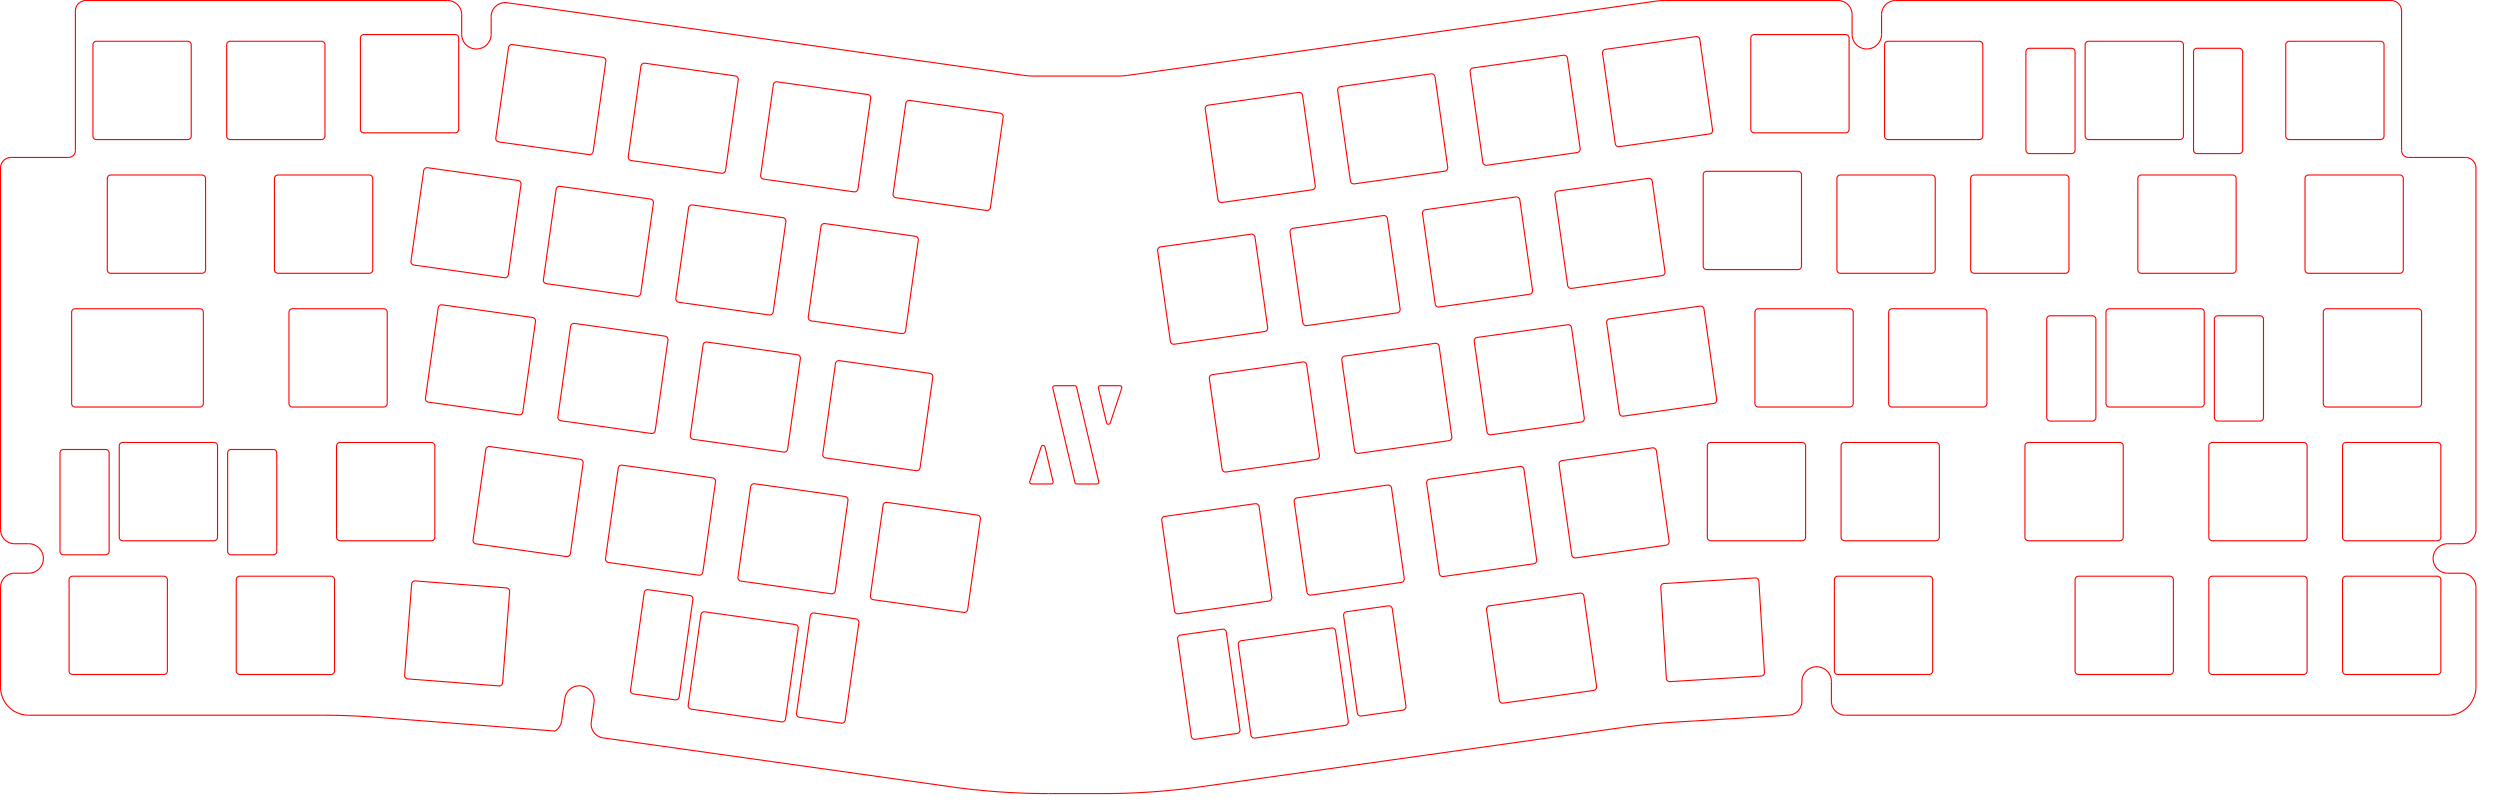 <?xml version="1.0" encoding="UTF-8" standalone="no"?>
<svg
   xmlns:dc="http://purl.org/dc/elements/1.1/"
   xmlns:cc="http://creativecommons.org/ns#"
   xmlns:rdf="http://www.w3.org/1999/02/22-rdf-syntax-ns#"
   xmlns:svg="http://www.w3.org/2000/svg"
   xmlns="http://www.w3.org/2000/svg"
   xmlns:sodipodi="http://sodipodi.sourceforge.net/DTD/sodipodi-0.dtd"
   xmlns:inkscape="http://www.inkscape.org/namespaces/inkscape"
   viewBox="0 0 1333.304 427.557"
   width="352.77mm"
   height="113.124mm"
   version="1.1"
   id="svg38"
   sodipodi:docname="valhalla_plate_outline.svg"
   inkscape:version="1.0.2 (e86c870879, 2021-01-15, custom)">
  <sodipodi:namedview
     pagecolor="#ffffff"
     bordercolor="#666666"
     borderopacity="1"
     objecttolerance="10"
     gridtolerance="10"
     guidetolerance="10"
     inkscape:pageopacity="0"
     inkscape:pageshadow="2"
     inkscape:window-width="1920"
     inkscape:window-height="1043"
     id="namedview40"
     showgrid="false"
     inkscape:snap-smooth-nodes="true"
     inkscape:object-paths="false"
     inkscape:object-nodes="true"
     inkscape:snap-intersection-paths="true"
     inkscape:zoom="0.45254834"
     inkscape:cx="25.774441"
     inkscape:cy="219.0655"
     inkscape:window-x="1920"
     inkscape:window-y="294"
     inkscape:window-maximized="1"
     inkscape:current-layer="layer1"
     inkscape:snap-center="true"
     inkscape:snap-nodes="true"
     inkscape:document-rotation="0"
     units="mm"
     inkscape:document-units="mm" />
  <defs
     id="defs14">
    <marker
       id="DistanceX"
       orient="auto"
       refX="0"
       refY="0"
       style="overflow:visible">
      <path
         d="M 3,-3 -3,3 M 0,-5 V 5"
         style="stroke:#000000;stroke-width:0.5"
         id="path2" />
    </marker>
    <pattern
       id="Hatch"
       patternUnits="userSpaceOnUse"
       width="8"
       height="8"
       x="0"
       y="0">
      <path
         d="M8 4 l-4,4"
         stroke="#000000"
         stroke-width="0.25"
         linecap="square"
         id="path5" />
      <path
         d="M6 2 l-4,4"
         stroke="#000000"
         stroke-width="0.25"
         linecap="square"
         id="path7" />
      <path
         d="M4 0 l-4,4"
         stroke="#000000"
         stroke-width="0.25"
         linecap="square"
         id="path9" />
    </pattern>
    <symbol
       id="*MODEL_SPACE" />
    <symbol
       id="*PAPER_SPACE" />
    <marker
       id="DistanceX-3"
       orient="auto"
       refX="0"
       refY="0"
       style="overflow:visible">
      <path
         d="M 3,-3 -3,3 M 0,-5 V 5"
         style="stroke:#000000;stroke-width:0.5"
         id="path8648" />
    </marker>
    <pattern
       id="Hatch-6"
       patternUnits="userSpaceOnUse"
       width="8"
       height="8"
       x="0"
       y="0">
      <path
         d="M8 4 l-4,4"
         stroke="#000000"
         stroke-width="0.25"
         linecap="square"
         id="path8651" />
      <path
         d="M6 2 l-4,4"
         stroke="#000000"
         stroke-width="0.25"
         linecap="square"
         id="path8653" />
      <path
         d="M4 0 l-4,4"
         stroke="#000000"
         stroke-width="0.25"
         linecap="square"
         id="path8655" />
    </pattern>
    <symbol
       id="*MODEL_SPACE-7" />
    <symbol
       id="*PAPER_SPACE-5" />
    <marker
       id="DistanceX-35"
       orient="auto"
       refX="0"
       refY="0"
       style="overflow:visible">
      <path
         d="M 3,-3 -3,3 M 0,-5 V 5"
         style="stroke:#000000;stroke-width:0.5"
         id="path9192" />
    </marker>
    <pattern
       id="Hatch-62"
       patternUnits="userSpaceOnUse"
       width="8"
       height="8"
       x="0"
       y="0">
      <path
         d="M8 4 l-4,4"
         stroke="#000000"
         stroke-width="0.25"
         linecap="square"
         id="path9195" />
      <path
         d="M6 2 l-4,4"
         stroke="#000000"
         stroke-width="0.25"
         linecap="square"
         id="path9197" />
      <path
         d="M4 0 l-4,4"
         stroke="#000000"
         stroke-width="0.25"
         linecap="square"
         id="path9199" />
    </pattern>
    <symbol
       id="*MODEL_SPACE-9" />
    <symbol
       id="*PAPER_SPACE-1" />
    <marker
       id="DistanceX-2"
       orient="auto"
       refX="0"
       refY="0"
       style="overflow:visible">
      <path
         d="M 3,-3 -3,3 M 0,-5 V 5"
         style="stroke:#000000;stroke-width:0.5"
         id="path9690" />
    </marker>
    <pattern
       id="Hatch-7"
       patternUnits="userSpaceOnUse"
       width="8"
       height="8"
       x="0"
       y="0">
      <path
         d="M8 4 l-4,4"
         stroke="#000000"
         stroke-width="0.25"
         linecap="square"
         id="path9693" />
      <path
         d="M6 2 l-4,4"
         stroke="#000000"
         stroke-width="0.25"
         linecap="square"
         id="path9695" />
      <path
         d="M4 0 l-4,4"
         stroke="#000000"
         stroke-width="0.25"
         linecap="square"
         id="path9697" />
    </pattern>
    <symbol
       id="*MODEL_SPACE-0" />
    <symbol
       id="*PAPER_SPACE-9" />
    <marker
       id="DistanceX-36"
       orient="auto"
       refX="0"
       refY="0"
       style="overflow:visible">
      <path
         d="M 3,-3 -3,3 M 0,-5 V 5"
         style="stroke:#000000;stroke-width:0.5"
         id="path9954" />
    </marker>
    <pattern
       id="Hatch-0"
       patternUnits="userSpaceOnUse"
       width="8"
       height="8"
       x="0"
       y="0">
      <path
         d="M8 4 l-4,4"
         stroke="#000000"
         stroke-width="0.25"
         linecap="square"
         id="path9957" />
      <path
         d="M6 2 l-4,4"
         stroke="#000000"
         stroke-width="0.25"
         linecap="square"
         id="path9959" />
      <path
         d="M4 0 l-4,4"
         stroke="#000000"
         stroke-width="0.25"
         linecap="square"
         id="path9961" />
    </pattern>
    <symbol
       id="*MODEL_SPACE-6" />
    <symbol
       id="*PAPER_SPACE-2" />
    <marker
       id="DistanceX-6"
       orient="auto"
       refX="0"
       refY="0"
       style="overflow:visible">
      <path
         d="M 3,-3 -3,3 M 0,-5 V 5"
         style="stroke:#000000;stroke-width:0.5"
         id="path10867" />
    </marker>
    <pattern
       id="Hatch-1"
       patternUnits="userSpaceOnUse"
       width="8"
       height="8"
       x="0"
       y="0">
      <path
         d="M8 4 l-4,4"
         stroke="#000000"
         stroke-width="0.25"
         linecap="square"
         id="path10870" />
      <path
         d="M6 2 l-4,4"
         stroke="#000000"
         stroke-width="0.25"
         linecap="square"
         id="path10872" />
      <path
         d="M4 0 l-4,4"
         stroke="#000000"
         stroke-width="0.25"
         linecap="square"
         id="path10874" />
    </pattern>
    <symbol
       id="*MODEL_SPACE-8" />
    <symbol
       id="*PAPER_SPACE-7" />
    <marker
       id="DistanceX-367"
       orient="auto"
       refX="0"
       refY="0"
       style="overflow:visible">
      <path
         d="M 3,-3 -3,3 M 0,-5 V 5"
         style="stroke:#000000;stroke-width:0.5"
         id="path442" />
    </marker>
    <pattern
       id="Hatch-5"
       patternUnits="userSpaceOnUse"
       width="8"
       height="8"
       x="0"
       y="0">
      <path
         d="M8 4 l-4,4"
         stroke="#000000"
         stroke-width="0.25"
         linecap="square"
         id="path445" />
      <path
         d="M6 2 l-4,4"
         stroke="#000000"
         stroke-width="0.25"
         linecap="square"
         id="path447" />
      <path
         d="M4 0 l-4,4"
         stroke="#000000"
         stroke-width="0.25"
         linecap="square"
         id="path449" />
    </pattern>
    <symbol
       id="*MODEL_SPACE-3" />
    <symbol
       id="*PAPER_SPACE-56" />
  </defs>
  <g
     inkscape:groupmode="layer"
     inkscape:label="PCB Outline"
     id="g34"
     transform="translate(10216.651,-5236.221)"
     style="display:inline">
    <g
       inkscape:label="0"
       id="g478"
       transform="rotate(180,-13117.79,314.879)"
       style="stroke:#0000ff;stroke-width:15.118;stroke-miterlimit:4;stroke-dasharray:none;stroke-opacity:1">
      <g
         id="g1390"
         transform="translate(2.22,61.677)" />
    </g>
  </g>
  <desc
     id="desc36">NX-36EB-PCB-OUTLINE.dxf - scale = 25.400000, origin = (0.000000, 0.000000), method = file</desc>
  <g
     inkscape:groupmode="layer"
     id="layer1"
     inkscape:label="Plate"
     style="display:inline"
     transform="translate(-16266.308,-5216.194)">
    <g
       id="g1503"
       transform="matrix(0.039,0,0,0.039,16266.308,5216.194)">
      <path
         d="m -26475.399,2317.186 v 4946.4"
         style="fill:none;stroke:#ff0000;stroke-width:15.118;stroke-miterlimit:4;stroke-dasharray:none;stroke-opacity:1"
         id="path10180"
         transform="translate(26482.959,-20.027)" />
      <path
         d="m -26475.399,7263.586 a 192,192 0 0 0 192,192"
         style="fill:none;stroke:#ff0000;stroke-width:15.118;stroke-miterlimit:4;stroke-dasharray:none;stroke-opacity:1"
         id="path10182"
         transform="translate(26482.959,-20.027)" />
      <path
         d="m -26283.399,7455.586 h 192"
         style="fill:none;stroke:#ff0000;stroke-width:15.118;stroke-miterlimit:4;stroke-dasharray:none;stroke-opacity:1"
         id="path10184"
         transform="translate(26482.959,-20.027)" />
      <path
         d="m -26091.399,7858.786 a 201.6,201.6 0 0 0 0,-403.2"
         style="fill:none;stroke:#ff0000;stroke-width:15.118;stroke-miterlimit:4;stroke-dasharray:none;stroke-opacity:1"
         id="path10186"
         transform="translate(26482.959,-20.027)" />
      <path
         d="m -26091.399,7858.786 h -192"
         style="fill:none;stroke:#ff0000;stroke-width:15.118;stroke-miterlimit:4;stroke-dasharray:none;stroke-opacity:1"
         id="path10188"
         transform="translate(26482.959,-20.027)" />
      <path
         d="m -26283.399,7858.786 a 192,192 0 0 0 -192,192"
         style="fill:none;stroke:#ff0000;stroke-width:15.118;stroke-miterlimit:4;stroke-dasharray:none;stroke-opacity:1"
         id="path10190"
         transform="translate(26482.959,-20.027)" />
      <path
         d="m -26475.399,8050.786 v 1365.6"
         style="fill:none;stroke:#ff0000;stroke-width:15.118;stroke-miterlimit:4;stroke-dasharray:none;stroke-opacity:1"
         id="path10192"
         transform="translate(26482.959,-20.027)" />
      <path
         d="m -26475.399,9416.386 a 384,384 0 0 0 384,384"
         style="fill:none;stroke:#ff0000;stroke-width:15.118;stroke-miterlimit:4;stroke-dasharray:none;stroke-opacity:1"
         id="path10194"
         transform="translate(26482.959,-20.027)" />
      <path
         d="m -26091.399,9800.386 h 4009.839"
         style="fill:none;stroke:#ff0000;stroke-width:15.118;stroke-miterlimit:4;stroke-dasharray:none;stroke-opacity:1"
         id="path10196"
         transform="translate(26482.959,-20.027)" />
      <path
         d="m -18682.822,7590.396 173.688,-1235.855 a 48,48 0 0 0 -40.852,-54.213 l -1235.855,-173.688 a 48,48 0 0 0 -54.213,40.853 l -173.688,1235.854 a 48,48 0 0 0 40.852,54.213 l 1235.855,173.688 a 48,48 0 0 0 54.213,-40.852 z"
         style="fill:none;stroke:#ff0000;stroke-width:15.118;stroke-miterlimit:4;stroke-dasharray:none;stroke-opacity:1"
         id="path10002"
         transform="translate(26482.959,-20.027)" />
      <path
         d="m -22698.351,7558.786 v -1344 a 48,48 0 0 0 -48,-48 h -576 a 48,48 0 0 0 -48,48 v 1344 a 48,48 0 0 0 48,48 h 576 a 48,48 0 0 0 48,-48 z"
         style="fill:none;stroke:#ff0000;stroke-width:15.118;stroke-miterlimit:4;stroke-dasharray:none;stroke-opacity:1"
         id="path10004"
         transform="translate(26482.959,-20.027)" />
      <path
         d="m 4422.232,4337.986 h -576 a 48,48 0 0 0 -48,48 v 1344 a 48,48 0 0 0 48,48 h 576 a 48,48 0 0 0 48,-48 v -1344 a 48,48 0 0 0 -48,-48 z"
         style="fill:none;stroke:#ff0000;stroke-width:15.118;stroke-miterlimit:4;stroke-dasharray:none;stroke-opacity:1"
         id="path10008"
         transform="translate(26482.959,-20.027)" />
      <path
         d="m -1839.399,6070.786 h -1248 a 48,48 0 0 0 -48,48 v 1248 a 48,48 0 0 0 48,48 h 1248 a 48,48 0 0 0 48,-48 v -1248 a 48,48 0 0 0 -48,-48 z"
         style="fill:none;stroke:#ff0000;stroke-width:15.118;stroke-miterlimit:4;stroke-dasharray:none;stroke-opacity:1"
         id="path10018"
         transform="translate(26482.959,-20.027)" />
      <path
         d="m -5525.545,3990.208 -173.688,-1235.855 a 48,48 0 0 0 -54.214,-40.852 l -1235.854,173.688 a 48,48 0 0 0 -40.853,54.213 l 173.688,1235.854 a 48,48 0 0 0 54.214,40.853 l 1235.854,-173.688 a 48,48 0 0 0 40.853,-54.213 z"
         style="fill:none;stroke:#ff0000;stroke-width:15.118;stroke-miterlimit:4;stroke-dasharray:none;stroke-opacity:1"
         id="path10026"
         transform="translate(26482.959,-20.027)" />
      <path
         d="m -5046.176,4460.874 -1235.855,173.688 a 48,48 0 0 0 -40.852,54.213 l 173.688,1235.854 a 48,48 0 0 0 54.213,40.853 l 1235.854,-173.688 a 48,48 0 0 0 40.853,-54.213 l -173.688,-1235.855 a 48,48 0 0 0 -54.213,-40.852 z"
         style="fill:none;stroke:#ff0000;stroke-width:15.118;stroke-miterlimit:4;stroke-dasharray:none;stroke-opacity:1"
         id="path10028"
         transform="translate(26482.959,-20.027)" />
      <path
         d="m -3007.273,5483.061 -173.688,-1235.855 a 48,48 0 0 0 -54.213,-40.852 l -1235.854,173.688 a 48,48 0 0 0 -40.853,54.213 l 173.688,1235.854 a 48,48 0 0 0 54.213,40.853 l 1235.855,-173.688 a 48,48 0 0 0 40.852,-54.213 z"
         style="fill:none;stroke:#ff0000;stroke-width:15.118;stroke-miterlimit:4;stroke-dasharray:none;stroke-opacity:1"
         id="path10030"
         transform="translate(26482.959,-20.027)" />
      <path
         d="M -3714.543,3735.689 -3888.231,2499.834 a 48,48 0 0 0 -54.213,-40.852 l -1235.855,173.688 a 48,48 0 0 0 -40.852,54.213 l 173.688,1235.854 a 48,48 0 0 0 54.213,40.853 l 1235.854,-173.688 a 48,48 0 0 0 40.853,-54.213 z"
         style="fill:none;stroke:#ff0000;stroke-width:15.118;stroke-miterlimit:4;stroke-dasharray:none;stroke-opacity:1"
         id="path10032"
         transform="translate(26482.959,-20.027)" />
      <path
         d="m -7564.449,2968.021 -1235.854,173.688 a 48,48 0 0 0 -40.853,54.213 l 173.688,1235.855 a 48,48 0 0 0 54.213,40.852 l 1235.855,-173.688 a 48,48 0 0 0 40.852,-54.213 l -173.688,-1235.854 a 48,48 0 0 0 -54.213,-40.853 z"
         style="fill:none;stroke:#ff0000;stroke-width:15.118;stroke-miterlimit:4;stroke-dasharray:none;stroke-opacity:1"
         id="path10034"
         transform="translate(26482.959,-20.027)" />
      <path
         d="m -16869.031,4738.271 a 48,48 0 0 1 54.213,-40.853 l 1235.855,173.688 a 48,48 0 0 1 40.852,54.213 l -173.688,1235.855 a 48,48 0 0 1 -54.213,40.852 l -1235.854,-173.688 a 48,48 0 0 1 -40.853,-54.213 z"
         style="fill:none;stroke:#ff0000;stroke-width:15.118;stroke-miterlimit:4;stroke-dasharray:none;stroke-opacity:1"
         id="path10040"
         transform="translate(26482.959,-20.027)" />
      <path
         d="m -24967.815,3757.186 h 1248 a 48,48 0 0 0 48,-48 v -1248 a 48,48 0 0 0 -48,-48 h -1248 a 48,48 0 0 0 -48,48 v 1248 a 48,48 0 0 0 48,48 z"
         style="fill:none;stroke:#ff0000;stroke-width:15.118;stroke-miterlimit:4;stroke-dasharray:none;stroke-opacity:1"
         id="path10042"
         transform="translate(26482.959,-20.027)" />
      <path
         d="m -20536.599,7366.786 v -1248 a 48,48 0 0 0 -48,-48 h -1248 a 48,48 0 0 0 -48,48 v 1248 a 48,48 0 0 0 48,48 h 1248 a 48,48 0 0 0 48,-48 z"
         style="fill:none;stroke:#ff0000;stroke-width:15.118;stroke-miterlimit:4;stroke-dasharray:none;stroke-opacity:1"
         id="path10050"
         transform="translate(26482.959,-20.027)" />
      <path
         d="m -20623.871,5519.299 1235.855,173.688 a 48,48 0 0 0 54.213,-40.853 l 173.688,-1235.854 a 48,48 0 0 0 -40.853,-54.213 l -1235.854,-173.688 a 48,48 0 0 0 -54.213,40.852 l -173.688,1235.855 a 48,48 0 0 0 40.852,54.213 z"
         style="fill:none;stroke:#ff0000;stroke-width:15.118;stroke-miterlimit:4;stroke-dasharray:none;stroke-opacity:1"
         id="path10052"
         transform="translate(26482.959,-20.027)" />
      <path
         d="m -19011.099,3899.186 1235.854,173.688 a 48,48 0 0 0 54.213,-40.853 l 173.688,-1235.854 a 48,48 0 0 0 -40.852,-54.213 l -1235.855,-173.688 a 48,48 0 0 0 -54.213,40.852 l -173.688,1235.855 a 48,48 0 0 0 40.853,54.213 z"
         style="fill:none;stroke:#ff0000;stroke-width:15.118;stroke-miterlimit:4;stroke-dasharray:none;stroke-opacity:1"
         id="path10054"
         transform="translate(26482.959,-20.027)" />
      <path
         d="m -18812.869,5773.819 1235.855,173.688 a 48,48 0 0 0 54.213,-40.853 l 173.688,-1235.854 a 48,48 0 0 0 -40.852,-54.213 l -1235.855,-173.688 a 48,48 0 0 0 -54.213,40.852 l -173.688,1235.855 a 48,48 0 0 0 40.852,54.213 z"
         style="fill:none;stroke:#ff0000;stroke-width:15.118;stroke-miterlimit:4;stroke-dasharray:none;stroke-opacity:1"
         id="path10056"
         transform="translate(26482.959,-20.027)" />
      <path
         d="m -22483.585,5585.986 h 1248 a 48,48 0 0 0 48,-48 v -1248 a 48,48 0 0 0 -48,-48 h -1248 a 48,48 0 0 0 -48,48 v 1248 a 48,48 0 0 0 48,48 z"
         style="fill:none;stroke:#ff0000;stroke-width:15.118;stroke-miterlimit:4;stroke-dasharray:none;stroke-opacity:1"
         id="path10058"
         transform="translate(26482.959,-20.027)" />
      <path
         d="m -20689.266,2354.599 -173.688,1235.854 a 48,48 0 0 0 40.852,54.213 l 1235.855,173.688 a 48,48 0 0 0 54.213,-40.852 l 173.688,-1235.855 a 48,48 0 0 0 -40.852,-54.213 l -1235.855,-173.688 a 48,48 0 0 0 -54.213,40.853 z"
         style="fill:none;stroke:#ff0000;stroke-width:15.118;stroke-miterlimit:4;stroke-dasharray:none;stroke-opacity:1"
         id="path10064"
         transform="translate(26482.959,-20.027)" />
      <path
         d="m -22729.815,2461.186 v 1248 a 48,48 0 0 0 48,48 h 1248 a 48,48 0 0 0 48,-48 v -1248 a 48,48 0 0 0 -48,-48 h -1248 a 48,48 0 0 0 -48,48 z"
         style="fill:none;stroke:#ff0000;stroke-width:15.118;stroke-miterlimit:4;stroke-dasharray:none;stroke-opacity:1"
         id="path10066"
         transform="translate(26482.959,-20.027)" />
      <path
         d="m -24804.399,7414.786 h 1248 a 48,48 0 0 0 48,-48 v -1248 a 48,48 0 0 0 -48,-48 h -1248 a 48,48 0 0 0 -48,48 v 1248 a 48,48 0 0 0 48,48 z"
         style="fill:none;stroke:#ff0000;stroke-width:15.118;stroke-miterlimit:4;stroke-dasharray:none;stroke-opacity:1"
         id="path10068"
         transform="translate(26482.959,-20.027)" />
      <path
         d="m -11168.895,5294.216 a 26.88,26.88 0 0 1 25.521,35.32 l -156.523,473.282 a 26.88,26.88 0 0 1 -51.695,-2.322 l -110.633,-473.282 a 26.88,26.88 0 0 1 26.174,-32.998 z"
         style="fill:none;stroke:#ff0000;stroke-width:15.118;stroke-miterlimit:4;stroke-dasharray:none;stroke-opacity:1"
         id="path10070"
         transform="translate(26482.959,-20.027)" />
      <path
         d="m -11757.172,6638.216 a 26.88,26.88 0 0 1 -26.17,-20.742 l -302.623,-1290.24 a 26.88,26.88 0 0 1 26.17,-33.018 h 272.871 a 26.88,26.88 0 0 1 26.17,20.742 l 302.623,1290.24 a 26.88,26.88 0 0 1 -26.17,33.018 z"
         style="fill:none;stroke:#ff0000;stroke-width:15.118;stroke-miterlimit:4;stroke-dasharray:none;stroke-opacity:1"
         id="path10072"
         transform="translate(26482.959,-20.027)" />
      <path
         d="m -12244.601,6129.635 a 26.88,26.88 0 0 1 51.696,2.283 l 111.007,473.28 a 26.88,26.88 0 0 1 -26.17,33.018 h -267.14 a 26.88,26.88 0 0 1 -25.527,-35.301 z"
         style="fill:none;stroke:#ff0000;stroke-width:15.118;stroke-miterlimit:4;stroke-dasharray:none;stroke-opacity:1"
         id="path10074"
         transform="translate(26482.959,-20.027)" />
      <path
         d="m -9147.55,4499.248 -173.688,-1235.855 a 48,48 0 0 0 -54.213,-40.852 l -1235.855,173.688 a 48,48 0 0 0 -40.852,54.213 l 173.688,1235.854 a 48,48 0 0 0 54.213,40.853 l 1235.855,-173.688 a 48,48 0 0 0 40.852,-54.213 z"
         style="fill:none;stroke:#ff0000;stroke-width:15.118;stroke-miterlimit:4;stroke-dasharray:none;stroke-opacity:1"
         id="path10078"
         transform="translate(26482.959,-20.027)" />
      <path
         d="m -8440.279,6246.62 -173.689,-1235.854 a 48,48 0 0 0 -54.213,-40.853 l -1235.854,173.688 a 48,48 0 0 0 -40.853,54.213 l 173.688,1235.854 a 48,48 0 0 0 54.213,40.853 l 1235.855,-173.688 a 48,48 0 0 0 40.853,-54.213 z"
         style="fill:none;stroke:#ff0000;stroke-width:15.118;stroke-miterlimit:4;stroke-dasharray:none;stroke-opacity:1"
         id="path10080"
         transform="translate(26482.959,-20.027)" />
      <path
         d="m -14099.027,4541.061 173.688,-1235.855 a 48,48 0 0 0 -40.853,-54.213 l -1235.854,-173.688 a 48,48 0 0 0 -54.214,40.853 l -173.688,1235.854 a 48,48 0 0 0 40.853,54.213 l 1235.855,173.688 a 48,48 0 0 0 54.213,-40.852 z"
         style="fill:none;stroke:#ff0000;stroke-width:15.118;stroke-miterlimit:4;stroke-dasharray:none;stroke-opacity:1"
         id="path10082"
         transform="translate(26482.959,-20.027)" />
      <path
         d="m -13900.796,6415.694 173.688,-1235.854 a 48,48 0 0 0 -40.853,-54.213 l -1235.855,-173.688 a 48,48 0 0 0 -54.213,40.852 l -173.688,1235.855 a 48,48 0 0 0 40.853,54.213 l 1235.854,173.688 a 48,48 0 0 0 54.214,-40.853 z"
         style="fill:none;stroke:#ff0000;stroke-width:15.118;stroke-miterlimit:4;stroke-dasharray:none;stroke-opacity:1"
         id="path10084"
         transform="translate(26482.959,-20.027)" />
      <path
         d="m -15777.194,2996.474 -1235.855,-173.688 a 48,48 0 0 0 -54.213,40.853 l -173.688,1235.854 a 48,48 0 0 0 40.853,54.213 l 1235.854,173.688 a 48,48 0 0 0 54.214,-40.852 l 173.688,-1235.855 a 48,48 0 0 0 -40.853,-54.213 z"
         style="fill:none;stroke:#ff0000;stroke-width:15.118;stroke-miterlimit:4;stroke-dasharray:none;stroke-opacity:1"
         id="path10086"
         transform="translate(26482.959,-20.027)" />
      <path
         d="m -8133.886,4943.294 a 48,48 0 0 1 40.853,-54.213 l 1235.855,-173.688 a 48,48 0 0 1 54.213,40.853 l 173.688,1235.854 a 48,48 0 0 1 -40.853,54.213 l -1235.854,173.688 a 48,48 0 0 1 -54.214,-40.852 z"
         style="fill:none;stroke:#ff0000;stroke-width:15.118;stroke-miterlimit:4;stroke-dasharray:none;stroke-opacity:1"
         id="path10088"
         transform="translate(26482.959,-20.027)" />
      <path
         d="m -1895.684,2362.325 h -1248 a 48,48 0 0 0 -48,48 v 1248 a 48,48 0 0 0 48,48 h 1248 a 48,48 0 0 0 48,-48 v -1248 a 48,48 0 0 0 -48,-48 z"
         style="fill:none;stroke:#ff0000;stroke-width:15.118;stroke-miterlimit:4;stroke-dasharray:none;stroke-opacity:1"
         id="path10090"
         transform="translate(26482.959,-20.027)" />
      <path
         d="m 2504.001,6070.786 h -1248 a 48,48 0 0 0 -48,48 v 1248 a 48,48 0 0 0 48,48 h 1248 a 48,48 0 0 0 48,-48 v -1248 a 48,48 0 0 0 -48,-48 z"
         style="fill:none;stroke:#ff0000;stroke-width:15.118;stroke-miterlimit:4;stroke-dasharray:none;stroke-opacity:1"
         id="path10092"
         transform="translate(26482.959,-20.027)" />
      <path
         d="m -10.599,6070.786 h -1248 a 48,48 0 0 0 -48,48 v 1248 a 48,48 0 0 0 48,48 h 1248 a 48,48 0 0 0 48,-48 v -1248 a 48,48 0 0 0 -48,-48 z"
         style="fill:none;stroke:#ff0000;stroke-width:15.118;stroke-miterlimit:4;stroke-dasharray:none;stroke-opacity:1"
         id="path10094"
         transform="translate(26482.959,-20.027)" />
      <path
         d="m -655.616,4289.986 v 1248 a 48,48 0 0 0 48,48 h 1248 a 48,48 0 0 0 48,-48 v -1248 a 48,48 0 0 0 -48,-48 h -1248 a 48,48 0 0 0 -48,48 z"
         style="fill:none;stroke:#ff0000;stroke-width:15.118;stroke-miterlimit:4;stroke-dasharray:none;stroke-opacity:1"
         id="path10104"
         transform="translate(26482.959,-20.027)" />
      <path
         d="m 2316.184,4289.986 v 1248 a 48,48 0 0 0 48,48 h 1248 a 48,48 0 0 0 48,-48 v -1248 a 48,48 0 0 0 -48,-48 h -1248 a 48,48 0 0 0 -48,48 z"
         style="fill:none;stroke:#ff0000;stroke-width:15.118;stroke-miterlimit:4;stroke-dasharray:none;stroke-opacity:1"
         id="path10106"
         transform="translate(26482.959,-20.027)" />
      <path
         d="m 1554.136,5777.986 h 576 a 48,48 0 0 0 48,-48 v -1344 a 48,48 0 0 0 -48,-48 h -576 a 48,48 0 0 0 -48,48 v 1344 a 48,48 0 0 0 48,48 z"
         style="fill:none;stroke:#ff0000;stroke-width:15.118;stroke-miterlimit:4;stroke-dasharray:none;stroke-opacity:1"
         id="path10108"
         transform="translate(26482.959,-20.027)" />
      <path
         d="m -1188.416,4241.986 h -1248 a 48,48 0 0 0 -48,48 v 1248 a 48,48 0 0 0 48,48 h 1248 a 48,48 0 0 0 48,-48 v -1248 a 48,48 0 0 0 -48,-48 z"
         style="fill:none;stroke:#ff0000;stroke-width:15.118;stroke-miterlimit:4;stroke-dasharray:none;stroke-opacity:1"
         id="path10110"
         transform="translate(26482.959,-20.027)" />
      <path
         d="m -66.884,2413.186 h -1248 a 48,48 0 0 0 -48,48 v 1248 a 48,48 0 0 0 48,48 h 1248 a 48,48 0 0 0 48,-48 v -1248 a 48,48 0 0 0 -48,-48 z"
         style="fill:none;stroke:#ff0000;stroke-width:15.118;stroke-miterlimit:4;stroke-dasharray:none;stroke-opacity:1"
         id="path10112"
         transform="translate(26482.959,-20.027)" />
      <path
         d="m 1761.916,2413.186 h -1248 a 48,48 0 0 0 -48,48 v 1248 a 48,48 0 0 0 48,48 h 1248 a 48,48 0 0 0 48,-48 v -1248 a 48,48 0 0 0 -48,-48 z"
         style="fill:none;stroke:#ff0000;stroke-width:15.118;stroke-miterlimit:4;stroke-dasharray:none;stroke-opacity:1"
         id="path10114"
         transform="translate(26482.959,-20.027)" />
      <path
         d="m 4095.916,3709.186 v -1248 a 48,48 0 0 0 -48,-48 h -1248 a 48,48 0 0 0 -48,48 v 1248 a 48,48 0 0 0 48,48 h 1248 a 48,48 0 0 0 48,-48 z"
         style="fill:none;stroke:#ff0000;stroke-width:15.118;stroke-miterlimit:4;stroke-dasharray:none;stroke-opacity:1"
         id="path10116"
         transform="translate(26482.959,-20.027)" />
      <path
         d="m 5018.601,6070.786 h -1248 a 48,48 0 0 0 -48,48 v 1248 a 48,48 0 0 0 48,48 h 1248 a 48,48 0 0 0 48,-48 v -1248 a 48,48 0 0 0 -48,-48 z"
         style="fill:none;stroke:#ff0000;stroke-width:15.118;stroke-miterlimit:4;stroke-dasharray:none;stroke-opacity:1"
         id="path10120"
         transform="translate(26482.959,-20.027)" />
      <path
         d="m -3658.254,7421.323 a 48,48 0 0 1 -40.853,54.213 l -1235.854,173.688 a 48,48 0 0 1 -54.213,-40.852 l -173.688,-1235.855 a 48,48 0 0 1 40.852,-54.213 l 1235.855,-173.688 a 48,48 0 0 1 54.213,40.853 z"
         style="fill:none;stroke:#ff0000;stroke-width:15.118;stroke-miterlimit:4;stroke-dasharray:none;stroke-opacity:1"
         id="path10122"
         transform="translate(26482.959,-20.027)" />
      <path
         d="m -25455.385,5585.986 h 1705.2 a 48,48 0 0 0 48,-48 v -1248 a 48,48 0 0 0 -48,-48 h -1705.2 a 48,48 0 0 0 -48,48 v 1248 a 48,48 0 0 0 48,48 z"
         style="fill:none;stroke:#ff0000;stroke-width:15.118;stroke-miterlimit:4;stroke-dasharray:none;stroke-opacity:1"
         id="path9968"
         transform="translate(26482.959,-20.027)" />
      <path
         d="m 5599.401,9243.586 h 1248 a 48,48 0 0 0 48,-48 v -1248 a 48,48 0 0 0 -48,-48 h -1248 a 48,48 0 0 0 -48,48 v 1248 a 48,48 0 0 0 48,48 z"
         style="fill:none;stroke:#ff0000;stroke-width:15.118;stroke-miterlimit:4;stroke-dasharray:none;stroke-opacity:1"
         id="path9970"
         transform="translate(26482.959,-20.027)" />
      <path
         d="m -2481.191,7923.599 -1245.672,76.189 a 48,48 0 0 0 -44.98,50.841 l 76.189,1245.672 a 48,48 0 0 0 50.84,44.98 l 1245.673,-76.189 a 48,48 0 0 0 44.98,-50.841 l -76.189,-1245.672 a 48,48 0 0 0 -50.841,-44.98 z"
         style="fill:none;stroke:#ff0000;stroke-width:15.118;stroke-miterlimit:4;stroke-dasharray:none;stroke-opacity:1"
         id="path9972"
         transform="translate(26482.959,-20.027)" />
      <path
         d="m -6154.445,8358.648 173.688,1235.854 a 48,48 0 0 0 54.213,40.853 l 1235.854,-173.688 a 48,48 0 0 0 40.853,-54.213 L -4823.525,8171.599 a 48,48 0 0 0 -54.213,-40.852 l -1235.855,173.688 a 48,48 0 0 0 -40.852,54.213 z"
         style="fill:none;stroke:#ff0000;stroke-width:15.118;stroke-miterlimit:4;stroke-dasharray:none;stroke-opacity:1"
         id="path9974"
         transform="translate(26482.959,-20.027)" />
      <path
         d="m -17048.772,8164.196 -570.394,-80.164 a 48,48 0 0 0 -54.214,40.853 l -187.048,1330.92 a 48,48 0 0 0 40.852,54.213 l 570.395,80.164 a 48,48 0 0 0 54.213,-40.852 l 187.049,-1330.92 a 48,48 0 0 0 -40.853,-54.213 z"
         style="fill:none;stroke:#ff0000;stroke-width:15.118;stroke-miterlimit:4;stroke-dasharray:none;stroke-opacity:1"
         id="path9976"
         transform="translate(26482.959,-20.027)" />
      <path
         d="m -24194.199,9195.586 v -1248 a 48,48 0 0 0 -48,-48 h -1248 a 48,48 0 0 0 -48,48 v 1248 a 48,48 0 0 0 48,48 h 1248 a 48,48 0 0 0 48,-48 z"
         style="fill:none;stroke:#ff0000;stroke-width:15.118;stroke-miterlimit:4;stroke-dasharray:none;stroke-opacity:1"
         id="path9978"
         transform="translate(26482.959,-20.027)" />
      <path
         d="m -20853.795,8008.203 -95.746,1244.322 a 48,48 0 0 0 44.176,51.541 l 1244.322,95.745 a 48,48 0 0 0 51.541,-44.176 l 95.745,-1244.322 a 48,48 0 0 0 -44.176,-51.541 l -1244.321,-95.745 a 48,48 0 0 0 -51.541,44.176 z"
         style="fill:none;stroke:#ff0000;stroke-width:15.118;stroke-miterlimit:4;stroke-dasharray:none;stroke-opacity:1"
         id="path9980"
         transform="translate(26482.959,-20.027)" />
      <path
         d="m -23252.199,7947.586 v 1248 a 48,48 0 0 0 48,48 h 1248 a 48,48 0 0 0 48,-48 v -1248 a 48,48 0 0 0 -48,-48 h -1248 a 48,48 0 0 0 -48,48 z"
         style="fill:none;stroke:#ff0000;stroke-width:15.118;stroke-miterlimit:4;stroke-dasharray:none;stroke-opacity:1"
         id="path9982"
         transform="translate(26482.959,-20.027)" />
      <path
         d="m -8045.466,9884.678 -173.688,-1235.854 a 48,48 0 0 0 -54.213,-40.853 l -1235.855,173.688 a 48,48 0 0 0 -40.852,54.213 l 173.688,1235.855 a 48,48 0 0 0 54.213,40.852 l 1235.854,-173.688 a 48,48 0 0 0 40.853,-54.213 z"
         style="fill:none;stroke:#ff0000;stroke-width:15.118;stroke-miterlimit:4;stroke-dasharray:none;stroke-opacity:1"
         id="path9984"
         transform="translate(26482.959,-20.027)" />
      <path
         d="M -9526.452,9995.874 -9713.5,8664.953 a 48,48 0 0 0 -54.213,-40.852 l -570.395,80.164 a 48,48 0 0 0 -40.852,54.213 l 187.048,1330.92 a 48,48 0 0 0 54.213,40.853 l 570.395,-80.164 a 48,48 0 0 0 40.852,-54.213 z"
         style="fill:none;stroke:#ff0000;stroke-width:15.118;stroke-miterlimit:4;stroke-dasharray:none;stroke-opacity:1"
         id="path9986"
         transform="translate(26482.959,-20.027)" />
      <path
         d="m -14925.179,9868.328 187.049,-1330.92 a 48,48 0 0 0 -40.853,-54.213 l -570.394,-80.164 a 48,48 0 0 0 -54.213,40.853 l -187.049,1330.92 a 48,48 0 0 0 40.853,54.213 l 570.394,80.164 a 48,48 0 0 0 54.213,-40.852 z"
         style="fill:none;stroke:#ff0000;stroke-width:15.118;stroke-miterlimit:4;stroke-dasharray:none;stroke-opacity:1"
         id="path9988"
         transform="translate(26482.959,-20.027)" />
      <path
         d="m -15740.704,9850.657 173.688,-1235.854 a 48,48 0 0 0 -40.853,-54.213 l -1235.854,-173.688 a 48,48 0 0 0 -54.213,40.852 l -173.688,1235.855 a 48,48 0 0 0 40.852,54.213 l 1235.855,173.688 a 48,48 0 0 0 54.213,-40.853 z"
         style="fill:none;stroke:#ff0000;stroke-width:15.118;stroke-miterlimit:4;stroke-dasharray:none;stroke-opacity:1"
         id="path9990"
         transform="translate(26482.959,-20.027)" />
      <path
         d="m -7497.924,8305.103 -570.394,80.164 a 48,48 0 0 0 -40.853,54.213 l 187.049,1330.92 a 48,48 0 0 0 54.213,40.853 l 570.394,-80.164 a 48,48 0 0 0 40.853,-54.213 l -187.049,-1330.92 a 48,48 0 0 0 -54.213,-40.852 z"
         style="fill:none;stroke:#ff0000;stroke-width:15.118;stroke-miterlimit:4;stroke-dasharray:none;stroke-opacity:1"
         id="path9992"
         transform="translate(26482.959,-20.027)" />
      <path
         d="m 3189.801,7899.586 h -1248 a 48,48 0 0 0 -48,48 v 1248 a 48,48 0 0 0 48,48 h 1248 a 48,48 0 0 0 48,-48 v -1248 a 48,48 0 0 0 -48,-48 z"
         style="fill:none;stroke:#ff0000;stroke-width:15.118;stroke-miterlimit:4;stroke-dasharray:none;stroke-opacity:1"
         id="path9994"
         transform="translate(26482.959,-20.027)" />
      <path
         d="m -1397.794,7947.586 v 1248 a 48,48 0 0 0 48,48 h 1248 a 48,48 0 0 0 48,-48 v -1248 a 48,48 0 0 0 -48,-48 h -1248 a 48,48 0 0 0 -48,48 z"
         style="fill:none;stroke:#ff0000;stroke-width:15.118;stroke-miterlimit:4;stroke-dasharray:none;stroke-opacity:1"
         id="path9996"
         transform="translate(26482.959,-20.027)" />
      <path
         d="m 5018.601,7899.586 h -1248 a 48,48 0 0 0 -48,48 v 1248 a 48,48 0 0 0 48,48 h 1248 a 48,48 0 0 0 48,-48 v -1248 a 48,48 0 0 0 -48,-48 z"
         style="fill:none;stroke:#ff0000;stroke-width:15.118;stroke-miterlimit:4;stroke-dasharray:none;stroke-opacity:1"
         id="path9998"
         transform="translate(26482.959,-20.027)" />
      <path
         d="m -16871.82,7844.916 a 48,48 0 0 1 -54.213,40.853 l -1235.854,-173.688 a 48,48 0 0 1 -40.853,-54.213 l 173.688,-1235.855 a 48,48 0 0 1 54.213,-40.852 l 1235.855,173.688 a 48,48 0 0 1 40.852,54.213 z"
         style="fill:none;stroke:#ff0000;stroke-width:15.118;stroke-miterlimit:4;stroke-dasharray:none;stroke-opacity:1"
         id="path10000"
         transform="translate(26482.959,-20.027)" />
      <path
         d="m -24990.447,7558.786 v -1344 a 48,48 0 0 0 -48,-48 h -576 a 48,48 0 0 0 -48,48 v 1344 a 48,48 0 0 0 48,48 h 576 a 48,48 0 0 0 48,-48 z"
         style="fill:none;stroke:#ff0000;stroke-width:15.118;stroke-miterlimit:4;stroke-dasharray:none;stroke-opacity:1"
         id="path10006"
         transform="translate(26482.959,-20.027)" />
      <path
         d="m 6847.401,6070.786 h -1248 a 48,48 0 0 0 -48,48 v 1248 a 48,48 0 0 0 48,48 h 1248 a 48,48 0 0 0 48,-48 v -1248 a 48,48 0 0 0 -48,-48 z"
         style="fill:none;stroke:#ff0000;stroke-width:15.118;stroke-miterlimit:4;stroke-dasharray:none;stroke-opacity:1"
         id="path10010"
         transform="translate(26482.959,-20.027)" />
      <path
         d="m 4822.492,1928.386 h 1248 a 48,48 0 0 0 48,-48 V 632.386 a 48,48 0 0 0 -48,-48 h -1248 a 48,48 0 0 0 -48,48 V 1880.386 a 48,48 0 0 0 48,48 z"
         style="fill:none;stroke:#ff0000;stroke-width:15.118;stroke-miterlimit:4;stroke-dasharray:none;stroke-opacity:1"
         id="path10012"
         transform="translate(26482.959,-20.027)" />
      <path
         d="m 5287.984,4289.986 v 1248 a 48,48 0 0 0 48,48 h 1248 a 48,48 0 0 0 48,-48 v -1248 a 48,48 0 0 0 -48,-48 h -1248 a 48,48 0 0 0 -48,48 z"
         style="fill:none;stroke:#ff0000;stroke-width:15.118;stroke-miterlimit:4;stroke-dasharray:none;stroke-opacity:1"
         id="path10014"
         transform="translate(26482.959,-20.027)" />
      <path
         d="m 5085.916,3757.186 h 1248 a 48,48 0 0 0 48,-48 v -1248 a 48,48 0 0 0 -48,-48 h -1248 a 48,48 0 0 0 -48,48 v 1248 a 48,48 0 0 0 48,48 z"
         style="fill:none;stroke:#ff0000;stroke-width:15.118;stroke-miterlimit:4;stroke-dasharray:none;stroke-opacity:1"
         id="path10016"
         transform="translate(26482.959,-20.027)" />
      <path
         d="M -3063.562,1797.427 -3237.25,561.572 a 48,48 0 0 0 -54.213,-40.853 l -1235.854,173.688 a 48,48 0 0 0 -40.853,54.213 l 173.688,1235.855 a 48,48 0 0 0 54.213,40.853 l 1235.855,-173.688 a 48,48 0 0 0 40.852,-54.213 z"
         style="fill:none;stroke:#ff0000;stroke-width:15.118;stroke-miterlimit:4;stroke-dasharray:none;stroke-opacity:1"
         id="path10020"
         transform="translate(26482.959,-20.027)" />
      <path
         d="M -5102.465,775.239 -6338.32,948.927 a 48,48 0 0 0 -40.852,54.213 l 173.688,1235.855 a 48,48 0 0 0 54.213,40.852 l 1235.854,-173.688 a 48,48 0 0 0 40.853,-54.213 L -5048.252,816.092 a 48,48 0 0 0 -54.213,-40.853 z"
         style="fill:none;stroke:#ff0000;stroke-width:15.118;stroke-miterlimit:4;stroke-dasharray:none;stroke-opacity:1"
         id="path10022"
         transform="translate(26482.959,-20.027)" />
      <path
         d="m -6913.467,1029.759 -1235.855,173.688 a 48,48 0 0 0 -40.853,54.213 l 173.689,1235.855 a 48,48 0 0 0 54.213,40.852 l 1235.854,-173.688 a 48,48 0 0 0 40.853,-54.213 l -173.688,-1235.855 a 48,48 0 0 0 -54.213,-40.852 z"
         style="fill:none;stroke:#ff0000;stroke-width:15.118;stroke-miterlimit:4;stroke-dasharray:none;stroke-opacity:1"
         id="path10024"
         transform="translate(26482.959,-20.027)" />
      <path
         d="m -12806.171,1567.251 -1235.854,-173.688 a 48,48 0 0 0 -54.214,40.853 l -173.688,1235.854 a 48,48 0 0 0 40.853,54.213 l 1235.854,173.688 a 48,48 0 0 0 54.214,-40.853 l 173.688,-1235.855 a 48,48 0 0 0 -40.853,-54.213 z"
         style="fill:none;stroke:#ff0000;stroke-width:15.118;stroke-miterlimit:4;stroke-dasharray:none;stroke-opacity:1"
         id="path10036"
         transform="translate(26482.959,-20.027)" />
      <path
         d="m -14750.009,2602.799 173.688,-1235.854 a 48,48 0 0 0 -40.852,-54.213 l -1235.855,-173.688 a 48,48 0 0 0 -54.213,40.852 l -173.688,1235.855 a 48,48 0 0 0 40.853,54.213 l 1235.854,173.688 a 48,48 0 0 0 54.213,-40.853 z"
         style="fill:none;stroke:#ff0000;stroke-width:15.118;stroke-miterlimit:4;stroke-dasharray:none;stroke-opacity:1"
         id="path10038"
         transform="translate(26482.959,-20.027)" />
      <path
         d="M -22039.191,1880.386 V 632.386 a 48,48 0 0 0 -48,-48 h -1248 a 48,48 0 0 0 -48,48 V 1880.386 a 48,48 0 0 0 48,48 h 1248 a 48,48 0 0 0 48,-48 z"
         style="fill:none;stroke:#ff0000;stroke-width:15.118;stroke-miterlimit:4;stroke-dasharray:none;stroke-opacity:1"
         id="path10044"
         transform="translate(26482.959,-20.027)" />
      <path
         d="M -21554.391,540.485 V 1788.485 a 48,48 0 0 0 48,48 h 1248 a 48,48 0 0 0 48,-48 V 540.485 a 48,48 0 0 0 -48,-48 h -1248 a 48,48 0 0 0 -48,48 z"
         style="fill:none;stroke:#ff0000;stroke-width:15.118;stroke-miterlimit:4;stroke-dasharray:none;stroke-opacity:1"
         id="path10046"
         transform="translate(26482.959,-20.027)" />
      <path
         d="M -23867.991,1880.386 V 632.386 a 48,48 0 0 0 -48,-48 h -1248 a 48,48 0 0 0 -48,48 V 1880.386 a 48,48 0 0 0 48,48 h 1248 a 48,48 0 0 0 48,-48 z"
         style="fill:none;stroke:#ff0000;stroke-width:15.118;stroke-miterlimit:4;stroke-dasharray:none;stroke-opacity:1"
         id="path10048"
         transform="translate(26482.959,-20.027)" />
      <path
         d="m -17718.243,925.376 -173.688,1235.855 a 48,48 0 0 0 40.852,54.213 l 1235.855,173.688 a 48,48 0 0 0 54.213,-40.852 l 173.688,-1235.855 a 48,48 0 0 0 -40.852,-54.213 L -17664.03,884.524 a 48,48 0 0 0 -54.213,40.853 z"
         style="fill:none;stroke:#ff0000;stroke-width:15.118;stroke-miterlimit:4;stroke-dasharray:none;stroke-opacity:1"
         id="path10060"
         transform="translate(26482.959,-20.027)" />
      <path
         d="m -19662.081,1960.924 1235.855,173.688 a 48,48 0 0 0 54.213,-40.853 l 173.688,-1235.855 a 48,48 0 0 0 -40.853,-54.213 l -1235.854,-173.688 a 48,48 0 0 0 -54.213,40.853 l -173.688,1235.854 a 48,48 0 0 0 40.852,54.213 z"
         style="fill:none;stroke:#ff0000;stroke-width:15.118;stroke-miterlimit:4;stroke-dasharray:none;stroke-opacity:1"
         id="path10062"
         transform="translate(26482.959,-20.027)" />
      <path
         d="m -8724.47,1284.279 -1235.854,173.688 a 48,48 0 0 0 -40.853,54.213 l 173.688,1235.854 a 48,48 0 0 0 54.213,40.853 l 1235.855,-173.688 a 48,48 0 0 0 40.853,-54.213 l -173.688,-1235.855 a 48,48 0 0 0 -54.214,-40.852 z"
         style="fill:none;stroke:#ff0000;stroke-width:15.118;stroke-miterlimit:4;stroke-dasharray:none;stroke-opacity:1"
         id="path10076"
         transform="translate(26482.959,-20.027)" />
      <path
         d="M 632.092,1880.386 V 632.386 a 48,48 0 0 0 -48,-48 h -1248 a 48,48 0 0 0 -48,48 V 1880.386 a 48,48 0 0 0 48,48 h 1248 a 48,48 0 0 0 48,-48 z"
         style="fill:none;stroke:#ff0000;stroke-width:15.118;stroke-miterlimit:4;stroke-dasharray:none;stroke-opacity:1"
         id="path10096"
         transform="translate(26482.959,-20.027)" />
      <path
         d="m 1845.244,680.386 h -576 a 48,48 0 0 0 -48,48 V 2072.386 a 48,48 0 0 0 48,48 h 576 a 48,48 0 0 0 48,-48 V 728.386 a 48,48 0 0 0 -48,-48 z"
         style="fill:none;stroke:#ff0000;stroke-width:15.118;stroke-miterlimit:4;stroke-dasharray:none;stroke-opacity:1"
         id="path10098"
         transform="translate(26482.959,-20.027)" />
      <path
         d="m 4137.34,680.386 h -576 a 48,48 0 0 0 -48,48 V 2072.386 a 48,48 0 0 0 48,48 h 576 a 48,48 0 0 0 48,-48 V 728.386 a 48,48 0 0 0 -48,-48 z"
         style="fill:none;stroke:#ff0000;stroke-width:15.118;stroke-miterlimit:4;stroke-dasharray:none;stroke-opacity:1"
         id="path10100"
         transform="translate(26482.959,-20.027)" />
      <path
         d="m 2079.292,1928.386 h 1248 a 48,48 0 0 0 48,-48 V 632.386 a 48,48 0 0 0 -48,-48 h -1248 a 48,48 0 0 0 -48,48 V 1880.386 a 48,48 0 0 0 48,48 z"
         style="fill:none;stroke:#ff0000;stroke-width:15.118;stroke-miterlimit:4;stroke-dasharray:none;stroke-opacity:1"
         id="path10102"
         transform="translate(26482.959,-20.027)" />
      <path
         d="M -2540.708,540.485 V 1788.485 a 48,48 0 0 0 48,48 h 1248 a 48,48 0 0 0 48,-48 V 540.485 a 48,48 0 0 0 -48,-48 h -1248 a 48,48 0 0 0 -48,48 z"
         style="fill:none;stroke:#ff0000;stroke-width:15.118;stroke-miterlimit:4;stroke-dasharray:none;stroke-opacity:1"
         id="path10118"
         transform="translate(26482.959,-20.027)" />
      <path
         d="m -15060.817,8099.436 173.688,-1235.854 a 48,48 0 0 0 -40.853,-54.213 l -1235.854,-173.688 a 48,48 0 0 0 -54.214,40.853 l -173.688,1235.855 a 48,48 0 0 0 40.853,54.213 l 1235.854,173.688 a 48,48 0 0 0 54.214,-40.853 z"
         style="fill:none;stroke:#ff0000;stroke-width:15.118;stroke-miterlimit:4;stroke-dasharray:none;stroke-opacity:1"
         id="path10124"
         transform="translate(26482.959,-20.027)" />
      <path
         d="m -13249.815,8353.956 173.688,-1235.855 a 48,48 0 0 0 -40.853,-54.213 L -14352.834,6890.2 a 48,48 0 0 0 -54.213,40.853 l -173.688,1235.854 a 48,48 0 0 0 40.852,54.213 l 1235.855,173.688 a 48,48 0 0 0 54.213,-40.852 z"
         style="fill:none;stroke:#ff0000;stroke-width:15.118;stroke-miterlimit:4;stroke-dasharray:none;stroke-opacity:1"
         id="path10126"
         transform="translate(26482.959,-20.027)" />
      <path
         d="m -9091.261,8184.882 -173.688,-1235.854 a 48,48 0 0 0 -54.213,-40.853 l -1235.855,173.688 a 48,48 0 0 0 -40.852,54.213 l 173.688,1235.855 a 48,48 0 0 0 54.213,40.852 l 1235.855,-173.688 a 48,48 0 0 0 40.852,-54.213 z"
         style="fill:none;stroke:#ff0000;stroke-width:15.118;stroke-miterlimit:4;stroke-dasharray:none;stroke-opacity:1"
         id="path10128"
         transform="translate(26482.959,-20.027)" />
      <path
         d="M -7280.259,7930.363 -7453.947,6694.508 a 48,48 0 0 0 -54.213,-40.852 l -1235.854,173.688 a 48,48 0 0 0 -40.853,54.213 l 173.688,1235.854 a 48,48 0 0 0 54.213,40.853 l 1235.855,-173.688 a 48,48 0 0 0 40.852,-54.213 z"
         style="fill:none;stroke:#ff0000;stroke-width:15.118;stroke-miterlimit:4;stroke-dasharray:none;stroke-opacity:1"
         id="path10130"
         transform="translate(26482.959,-20.027)" />
      <path
         d="m -6745.963,7903.744 1235.854,-173.688 a 48,48 0 0 0 40.853,-54.213 l -173.688,-1235.855 a 48,48 0 0 0 -54.214,-40.852 l -1235.854,173.688 a 48,48 0 0 0 -40.853,54.213 l 173.688,1235.854 a 48,48 0 0 0 54.214,40.853 z"
         style="fill:none;stroke:#ff0000;stroke-width:15.118;stroke-miterlimit:4;stroke-dasharray:none;stroke-opacity:1"
         id="path10132"
         transform="translate(26482.959,-20.027)" />
      <path
         d="m -560.708,27.586 a 192,192 0 0 0 -192,192"
         style="fill:none;stroke:#ff0000;stroke-width:15.118;stroke-miterlimit:4;stroke-dasharray:none;stroke-opacity:1"
         id="path10134"
         transform="translate(26482.959,-20.027)" />
      <path
         d="M -752.708,219.586 V 488.386"
         style="fill:none;stroke:#ff0000;stroke-width:15.118;stroke-miterlimit:4;stroke-dasharray:none;stroke-opacity:1"
         id="path10136"
         transform="translate(26482.959,-20.027)" />
      <path
         d="m -1155.908,488.386 a 201.6,201.6 0 0 0 403.2,0"
         style="fill:none;stroke:#ff0000;stroke-width:15.118;stroke-miterlimit:4;stroke-dasharray:none;stroke-opacity:1"
         id="path10138"
         transform="translate(26482.959,-20.027)" />
      <path
         d="M -1155.908,488.386 V 219.586"
         style="fill:none;stroke:#ff0000;stroke-width:15.118;stroke-miterlimit:4;stroke-dasharray:none;stroke-opacity:1"
         id="path10140"
         transform="translate(26482.959,-20.027)" />
      <path
         d="m -1155.908,219.586 a 192,192 0 0 0 -192,-192"
         style="fill:none;stroke:#ff0000;stroke-width:15.118;stroke-miterlimit:4;stroke-dasharray:none;stroke-opacity:1"
         id="path10142"
         transform="translate(26482.959,-20.027)" />
      <path
         d="M -1347.908,27.586 H -3716.281"
         style="fill:none;stroke:#ff0000;stroke-width:15.118;stroke-miterlimit:4;stroke-dasharray:none;stroke-opacity:1"
         id="path10144"
         transform="translate(26482.959,-20.027)" />
      <path
         d="m -3716.281,27.586 a 960,960 0 0 0 -133.606,9.343"
         style="fill:none;stroke:#ff0000;stroke-width:15.118;stroke-miterlimit:4;stroke-dasharray:none;stroke-opacity:1"
         id="path10146"
         transform="translate(26482.959,-20.027)" />
      <path
         d="m -3849.887,36.929 -7213.17,1013.745"
         style="fill:none;stroke:#ff0000;stroke-width:15.118;stroke-miterlimit:4;stroke-dasharray:none;stroke-opacity:1"
         id="path10148"
         transform="translate(26482.959,-20.027)" />
      <path
         d="m -11196.663,1060.016 a 960,960 0 0 0 133.606,-9.343"
         style="fill:none;stroke:#ff0000;stroke-width:15.118;stroke-miterlimit:4;stroke-dasharray:none;stroke-opacity:1"
         id="path10150"
         transform="translate(26482.959,-20.027)" />
      <path
         d="m -11196.663,1060.016 h -1150.77"
         style="fill:none;stroke:#ff0000;stroke-width:15.118;stroke-miterlimit:4;stroke-dasharray:none;stroke-opacity:1"
         id="path10152"
         transform="translate(26482.959,-20.027)" />
      <path
         d="m -12481.039,1050.674 a 960,960 0 0 0 133.606,9.343"
         style="fill:none;stroke:#ff0000;stroke-width:15.118;stroke-miterlimit:4;stroke-dasharray:none;stroke-opacity:1"
         id="path10154"
         transform="translate(26482.959,-20.027)" />
      <path
         d="M -12481.039,1050.674 -19547.67,57.523"
         style="fill:none;stroke:#ff0000;stroke-width:15.118;stroke-miterlimit:4;stroke-dasharray:none;stroke-opacity:1"
         id="path10156"
         transform="translate(26482.959,-20.027)" />
      <path
         d="m -19547.67,57.523 a 192,192 0 0 0 -218.721,190.131"
         style="fill:none;stroke:#ff0000;stroke-width:15.118;stroke-miterlimit:4;stroke-dasharray:none;stroke-opacity:1"
         id="path10158"
         transform="translate(26482.959,-20.027)" />
      <path
         d="M -19766.391,247.655 V 488.386"
         style="fill:none;stroke:#ff0000;stroke-width:15.118;stroke-miterlimit:4;stroke-dasharray:none;stroke-opacity:1"
         id="path10160"
         transform="translate(26482.959,-20.027)" />
      <path
         d="m -20169.591,488.386 a 201.6,201.6 0 0 0 403.2,0"
         style="fill:none;stroke:#ff0000;stroke-width:15.118;stroke-miterlimit:4;stroke-dasharray:none;stroke-opacity:1"
         id="path10162"
         transform="translate(26482.959,-20.027)" />
      <path
         d="M -20169.591,488.386 V 219.586"
         style="fill:none;stroke:#ff0000;stroke-width:15.118;stroke-miterlimit:4;stroke-dasharray:none;stroke-opacity:1"
         id="path10164"
         transform="translate(26482.959,-20.027)" />
      <path
         d="m -20169.591,219.586 a 192,192 0 0 0 -192,-192"
         style="fill:none;stroke:#ff0000;stroke-width:15.118;stroke-miterlimit:4;stroke-dasharray:none;stroke-opacity:1"
         id="path10166"
         transform="translate(26482.959,-20.027)" />
      <path
         d="m -20361.591,27.586 h -4946.4"
         style="fill:none;stroke:#ff0000;stroke-width:15.118;stroke-miterlimit:4;stroke-dasharray:none;stroke-opacity:1"
         id="path10168"
         transform="translate(26482.959,-20.027)" />
      <path
         d="m -25307.991,27.586 a 144,144 0 0 0 -144,144"
         style="fill:none;stroke:#ff0000;stroke-width:15.118;stroke-miterlimit:4;stroke-dasharray:none;stroke-opacity:1"
         id="path10170"
         transform="translate(26482.959,-20.027)" />
      <path
         d="M -25451.991,171.586 V 2077.186"
         style="fill:none;stroke:#ff0000;stroke-width:15.118;stroke-miterlimit:4;stroke-dasharray:none;stroke-opacity:1"
         id="path10172"
         transform="translate(26482.959,-20.027)" />
      <path
         d="m -25547.991,2173.186 a 96,96 0 0 0 96,-96"
         style="fill:none;stroke:#ff0000;stroke-width:15.118;stroke-miterlimit:4;stroke-dasharray:none;stroke-opacity:1"
         id="path10174"
         transform="translate(26482.959,-20.027)" />
      <path
         d="m -25547.991,2173.186 h -783.408"
         style="fill:none;stroke:#ff0000;stroke-width:15.118;stroke-miterlimit:4;stroke-dasharray:none;stroke-opacity:1"
         id="path10176"
         transform="translate(26482.959,-20.027)" />
      <path
         d="m -26331.399,2173.186 a 144,144 0 0 0 -144,144"
         style="fill:none;stroke:#ff0000;stroke-width:15.118;stroke-miterlimit:4;stroke-dasharray:none;stroke-opacity:1"
         id="path10178"
         transform="translate(26482.959,-20.027)" />
      <path
         d="m -21345.057,9828.68 a 9600,9600 0 0 0 -736.503,-28.294"
         style="fill:none;stroke:#ff0000;stroke-width:15.118;stroke-miterlimit:4;stroke-dasharray:none;stroke-opacity:1"
         id="path10198"
         transform="translate(26482.959,-20.027)" />
      <path
         d="m -21345.057,9828.68 2452.609,188.718"
         style="fill:none;stroke:#ff0000;stroke-width:15.118;stroke-miterlimit:4;stroke-dasharray:none;stroke-opacity:1"
         id="path10200"
         transform="translate(26482.959,-20.027)" />
      <path
         d="m -18892.448,10017.398 a 201.6,201.6 0 0 0 90.362,-141.357"
         style="fill:none;stroke:#ff0000;stroke-width:15.118;stroke-miterlimit:4;stroke-dasharray:none;stroke-opacity:1"
         id="path10202"
         transform="translate(26482.959,-20.027)" />
      <path
         d="m -18802.086,9876.041 42.753,-304.207"
         style="fill:none;stroke:#ff0000;stroke-width:15.118;stroke-miterlimit:4;stroke-dasharray:none;stroke-opacity:1"
         id="path10204"
         transform="translate(26482.959,-20.027)" />
      <path
         d="m -18360.057,9627.949 a 201.6,201.6 0 0 0 -399.276,-56.115"
         style="fill:none;stroke:#ff0000;stroke-width:15.118;stroke-miterlimit:4;stroke-dasharray:none;stroke-opacity:1"
         id="path10206"
         transform="translate(26482.959,-20.027)" />
      <path
         d="m -18360.057,9627.949 -37.409,266.181"
         style="fill:none;stroke:#ff0000;stroke-width:15.118;stroke-miterlimit:4;stroke-dasharray:none;stroke-opacity:1"
         id="path10208"
         transform="translate(26482.959,-20.027)" />
      <path
         d="m -18397.466,9894.13 a 192,192 0 0 0 163.41,216.853"
         style="fill:none;stroke:#ff0000;stroke-width:15.118;stroke-miterlimit:4;stroke-dasharray:none;stroke-opacity:1"
         id="path10210"
         transform="translate(26482.959,-20.027)" />
      <path
         d="m -18234.056,10110.983 4753.097,668.004"
         style="fill:none;stroke:#ff0000;stroke-width:15.118;stroke-miterlimit:4;stroke-dasharray:none;stroke-opacity:1"
         id="path10212"
         transform="translate(26482.959,-20.027)" />
      <path
         d="m -13480.959,10778.987 a 9600,9600 0 0 0 1336.062,93.427"
         style="fill:none;stroke:#ff0000;stroke-width:15.118;stroke-miterlimit:4;stroke-dasharray:none;stroke-opacity:1"
         id="path10214"
         transform="translate(26482.959,-20.027)" />
      <path
         d="m -12144.897,10872.414 h 745.698"
         style="fill:none;stroke:#ff0000;stroke-width:15.118;stroke-miterlimit:4;stroke-dasharray:none;stroke-opacity:1"
         id="path10216"
         transform="translate(26482.959,-20.027)" />
      <path
         d="m -11399.199,10872.414 a 9600,9600 0 0 0 1336.062,-93.427"
         style="fill:none;stroke:#ff0000;stroke-width:15.118;stroke-miterlimit:4;stroke-dasharray:none;stroke-opacity:1"
         id="path10218"
         transform="translate(26482.959,-20.027)" />
      <path
         d="m -10063.137,10778.987 5765.508,-810.289"
         style="fill:none;stroke:#ff0000;stroke-width:15.118;stroke-miterlimit:4;stroke-dasharray:none;stroke-opacity:1"
         id="path10220"
         transform="translate(26482.959,-20.027)" />
      <path
         d="m -3547.633,9893.177 a 9600,9600 0 0 0 -749.996,75.521"
         style="fill:none;stroke:#ff0000;stroke-width:15.118;stroke-miterlimit:4;stroke-dasharray:none;stroke-opacity:1"
         id="path10222"
         transform="translate(26482.959,-20.027)" />
      <path
         d="m -3547.633,9893.177 1525.565,-93.308"
         style="fill:none;stroke:#ff0000;stroke-width:15.118;stroke-miterlimit:4;stroke-dasharray:none;stroke-opacity:1"
         id="path10224"
         transform="translate(26482.959,-20.027)" />
      <path
         d="m -2022.068,9799.87 a 192,192 0 0 0 180.279,-191.642"
         style="fill:none;stroke:#ff0000;stroke-width:15.118;stroke-miterlimit:4;stroke-dasharray:none;stroke-opacity:1"
         id="path10226"
         transform="translate(26482.959,-20.027)" />
      <path
         d="M -1841.789,9608.228 V 9339.586"
         style="fill:none;stroke:#ff0000;stroke-width:15.118;stroke-miterlimit:4;stroke-dasharray:none;stroke-opacity:1"
         id="path10228"
         transform="translate(26482.959,-20.027)" />
      <path
         d="m -1438.589,9339.586 a 201.6,201.6 0 0 0 -403.2,0"
         style="fill:none;stroke:#ff0000;stroke-width:15.118;stroke-miterlimit:4;stroke-dasharray:none;stroke-opacity:1"
         id="path10230"
         transform="translate(26482.959,-20.027)" />
      <path
         d="m -1438.589,9339.586 v 268.8"
         style="fill:none;stroke:#ff0000;stroke-width:15.118;stroke-miterlimit:4;stroke-dasharray:none;stroke-opacity:1"
         id="path10232"
         transform="translate(26482.959,-20.027)" />
      <path
         d="m -1438.589,9608.386 a 192,192 0 0 0 192,192"
         style="fill:none;stroke:#ff0000;stroke-width:15.118;stroke-miterlimit:4;stroke-dasharray:none;stroke-opacity:1"
         id="path10234"
         transform="translate(26482.959,-20.027)" />
      <path
         d="m -1246.589,9800.386 h 8237.99"
         style="fill:none;stroke:#ff0000;stroke-width:15.118;stroke-miterlimit:4;stroke-dasharray:none;stroke-opacity:1"
         id="path10236"
         transform="translate(26482.959,-20.027)" />
      <path
         d="m 6991.401,9800.386 a 384,384 0 0 0 384,-384"
         style="fill:none;stroke:#ff0000;stroke-width:15.118;stroke-miterlimit:4;stroke-dasharray:none;stroke-opacity:1"
         id="path10238"
         transform="translate(26482.959,-20.027)" />
      <path
         d="m 7375.401,9416.386 v -1365.6"
         style="fill:none;stroke:#ff0000;stroke-width:15.118;stroke-miterlimit:4;stroke-dasharray:none;stroke-opacity:1"
         id="path10240"
         transform="translate(26482.959,-20.027)" />
      <path
         d="m 7375.401,8050.786 a 192,192 0 0 0 -192,-192"
         style="fill:none;stroke:#ff0000;stroke-width:15.118;stroke-miterlimit:4;stroke-dasharray:none;stroke-opacity:1"
         id="path10242"
         transform="translate(26482.959,-20.027)" />
      <path
         d="m 7183.401,7858.786 h -192"
         style="fill:none;stroke:#ff0000;stroke-width:15.118;stroke-miterlimit:4;stroke-dasharray:none;stroke-opacity:1"
         id="path10244"
         transform="translate(26482.959,-20.027)" />
      <path
         d="m 6991.401,7455.586 a 201.6,201.6 0 1 0 0,403.2"
         style="fill:none;stroke:#ff0000;stroke-width:15.118;stroke-miterlimit:4;stroke-dasharray:none;stroke-opacity:1"
         id="path10246"
         transform="translate(26482.959,-20.027)" />
      <path
         d="m 6991.401,7455.586 h 192"
         style="fill:none;stroke:#ff0000;stroke-width:15.118;stroke-miterlimit:4;stroke-dasharray:none;stroke-opacity:1"
         id="path10248"
         transform="translate(26482.959,-20.027)" />
      <path
         d="m 7183.401,7455.586 a 192,192 0 0 0 192,-192"
         style="fill:none;stroke:#ff0000;stroke-width:15.118;stroke-miterlimit:4;stroke-dasharray:none;stroke-opacity:1"
         id="path10250"
         transform="translate(26482.959,-20.027)" />
      <path
         d="m 7375.401,7263.586 v -4946.4"
         style="fill:none;stroke:#ff0000;stroke-width:15.118;stroke-miterlimit:4;stroke-dasharray:none;stroke-opacity:1"
         id="path10252"
         transform="translate(26482.959,-20.027)" />
      <path
         d="m 7375.401,2317.186 a 144,144 0 0 0 -144,-144"
         style="fill:none;stroke:#ff0000;stroke-width:15.118;stroke-miterlimit:4;stroke-dasharray:none;stroke-opacity:1"
         id="path10254"
         transform="translate(26482.959,-20.027)" />
      <path
         d="M 7231.401,2173.186 H 6454.492"
         style="fill:none;stroke:#ff0000;stroke-width:15.118;stroke-miterlimit:4;stroke-dasharray:none;stroke-opacity:1"
         id="path10256"
         transform="translate(26482.959,-20.027)" />
      <path
         d="m 6358.492,2077.186 a 96,96 0 0 0 96,96"
         style="fill:none;stroke:#ff0000;stroke-width:15.118;stroke-miterlimit:4;stroke-dasharray:none;stroke-opacity:1"
         id="path10258"
         transform="translate(26482.959,-20.027)" />
      <path
         d="M 6358.492,2077.186 V 171.586"
         style="fill:none;stroke:#ff0000;stroke-width:15.118;stroke-miterlimit:4;stroke-dasharray:none;stroke-opacity:1"
         id="path10260"
         transform="translate(26482.959,-20.027)" />
      <path
         d="m 6358.492,171.586 a 144,144 0 0 0 -144,-144"
         style="fill:none;stroke:#ff0000;stroke-width:15.118;stroke-miterlimit:4;stroke-dasharray:none;stroke-opacity:1"
         id="path10262"
         transform="translate(26482.959,-20.027)" />
      <path
         d="m 6214.492,27.586 h -6775.2"
         style="fill:none;stroke:#ff0000;stroke-width:15.118;stroke-miterlimit:4;stroke-dasharray:none;stroke-opacity:1"
         id="path10264"
         transform="translate(26482.959,-20.027)" />
    </g>
  </g>
  <g
     inkscape:groupmode="layer"
     id="layer2"
     inkscape:label="Key anchors"
     style="display:inline"
     transform="translate(-16266.308,-5216.194)" />
</svg>
